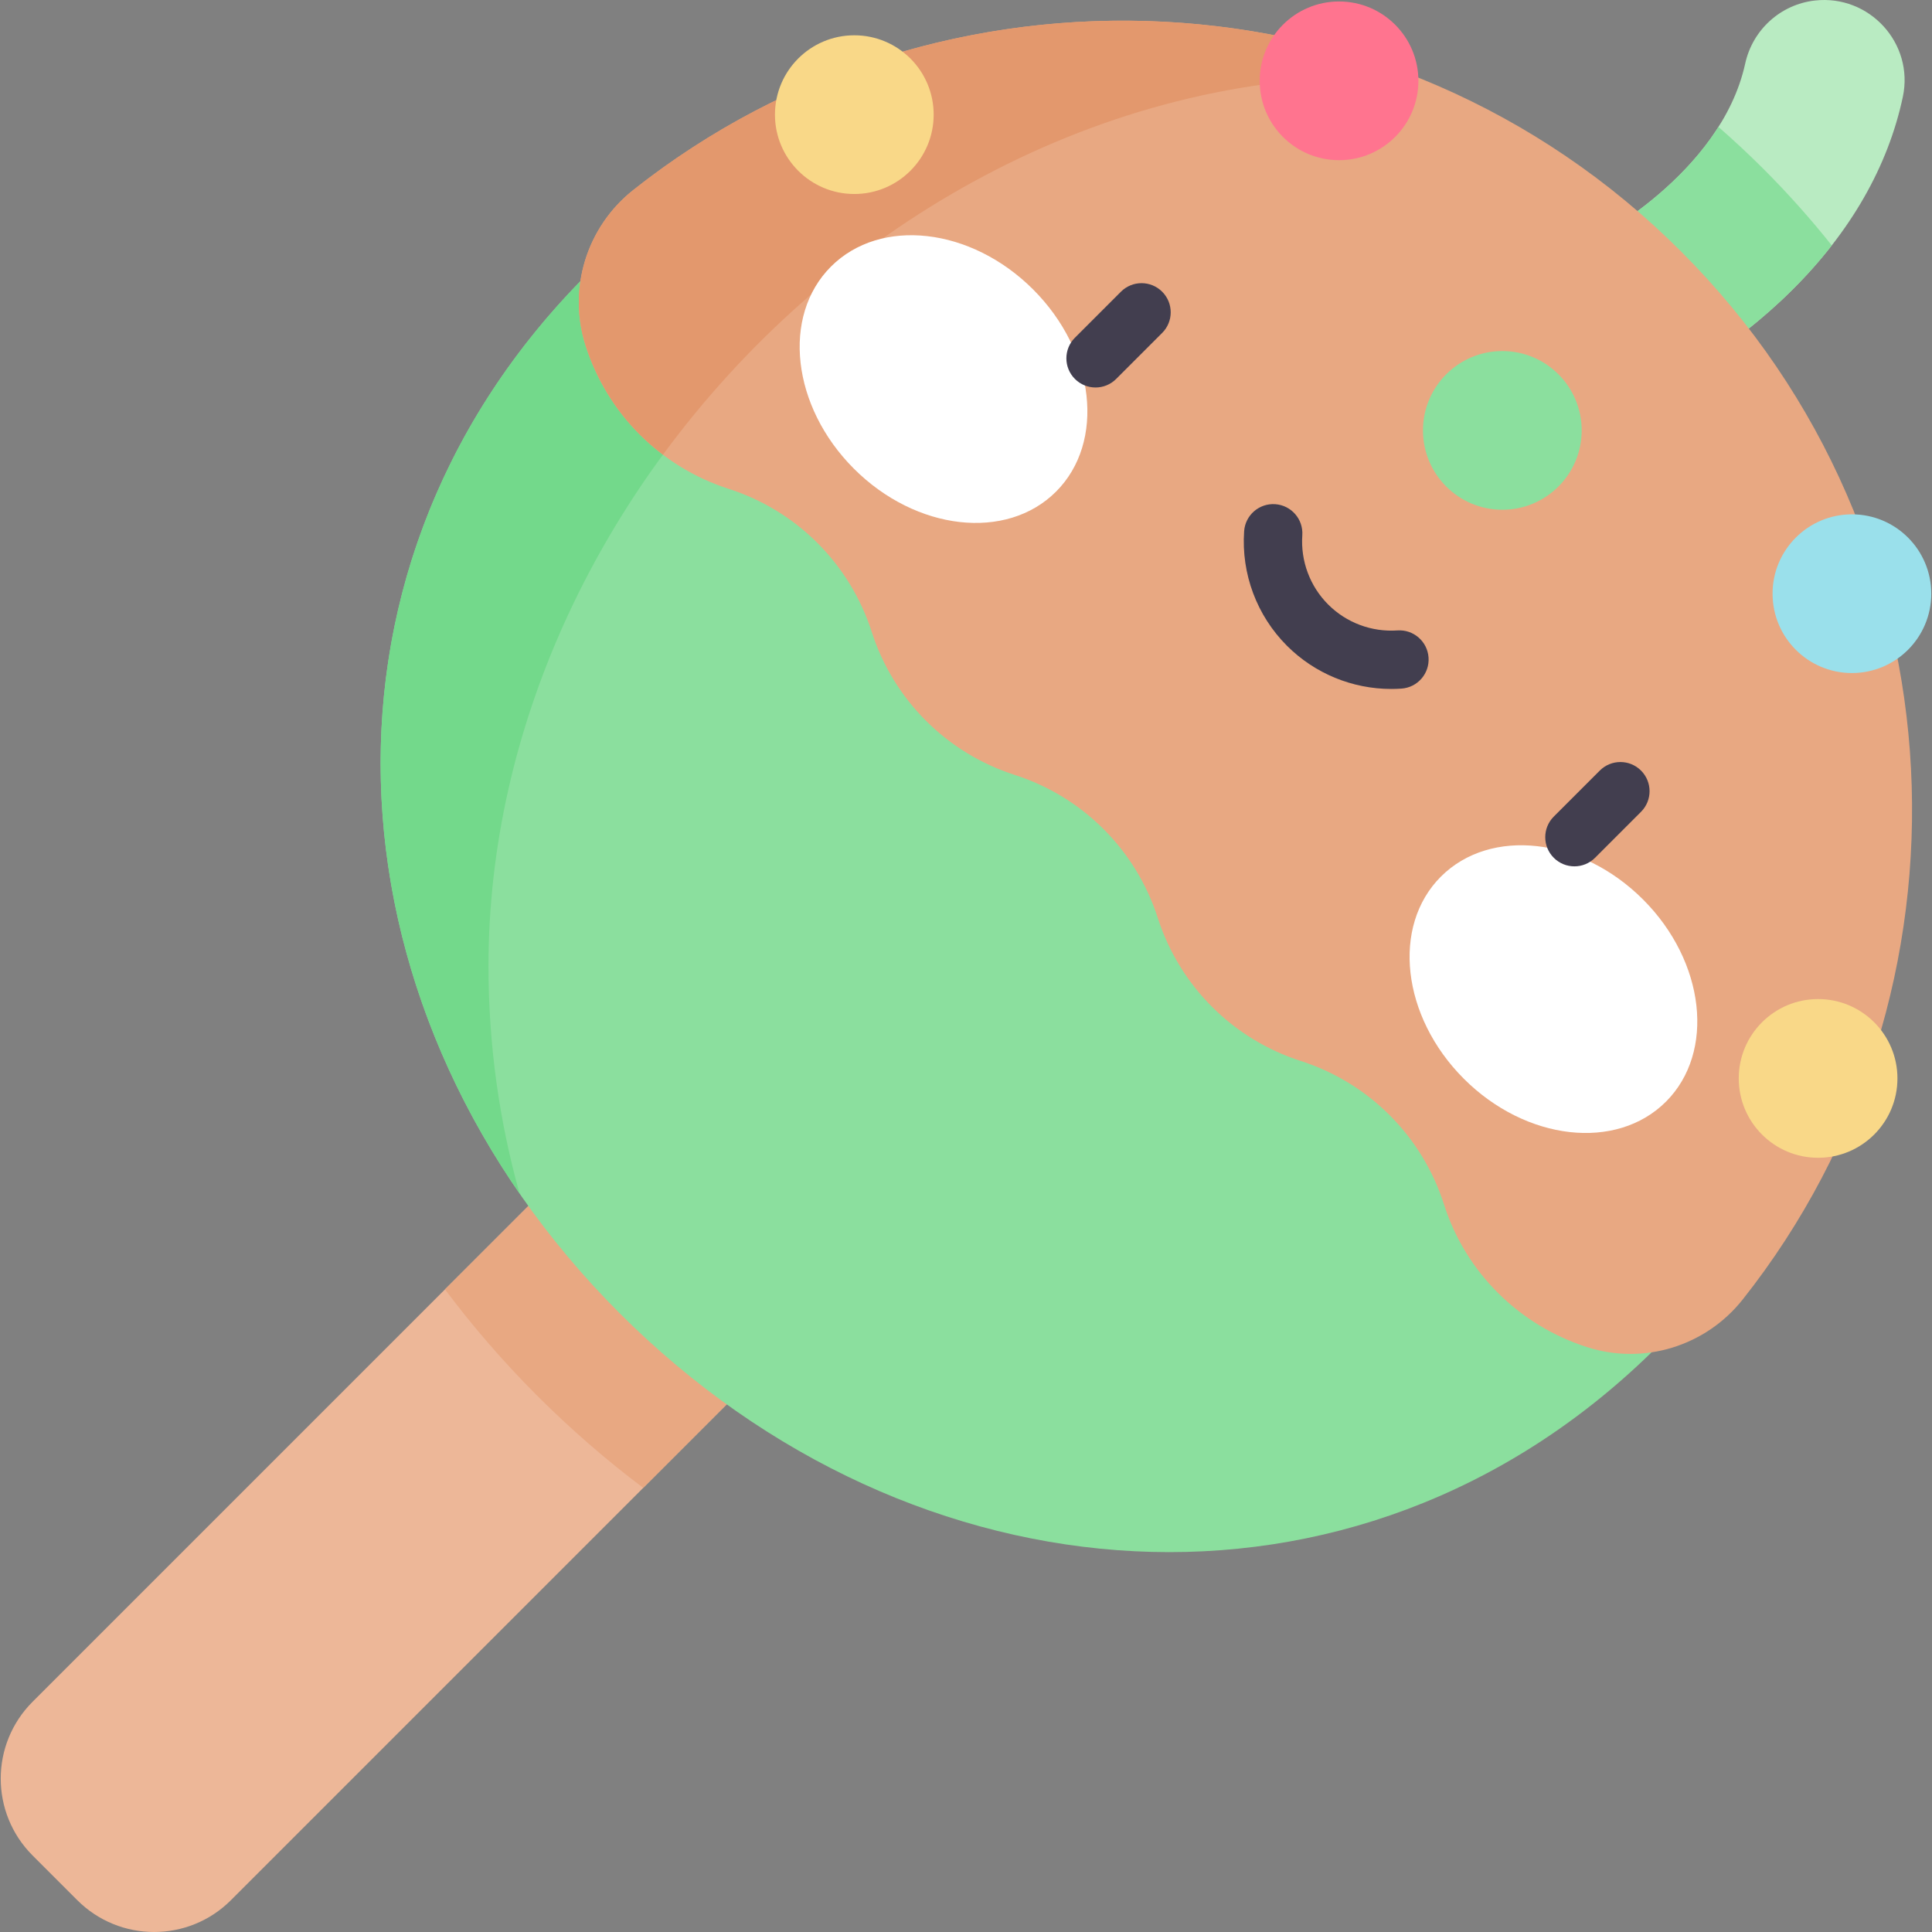 <svg id="Capa_1" enable-background="new 0 0 497 497" height="512" viewBox="0 0 497 497" width="512" xmlns="http://www.w3.org/2000/svg"><rect x="0" y="0" width="497" height="497" fill="#808080" stroke="none"/><g><path d="m466.872.134c-8.839.996-16.02 7.531-17.926 16.219-6.285 28.647-39.568 45.617-39.956 45.811l9.16 18.536 9.09 18.588c1.798-.879 18.023-9.042 33.753-24.661 15.092-14.986 24.703-31.836 28.503-49.697 2.933-13.789-8.614-26.375-22.624-24.796z" fill="#b9ebc2"/><path d="m186.775 259.382-178.4 178.4c-10.914 10.914-10.914 28.61 0 39.524l11.507 11.507c10.914 10.914 28.61 10.914 39.525 0l178.4-178.4z" fill="#edb798"/><path d="m114.468 331.69c7.15 9.539 15.055 18.682 23.702 27.329 8.668 8.668 17.796 16.584 27.302 23.73l72.335-72.335-51.032-51.032z" fill="#e8a882"/><path d="m196.525 85.826-47.218-13.496c-74.367 76.234-65.446 189.955 10.076 265.477s189.243 84.443 265.477 10.076l.764-32.958z" fill="#8bdf9e"/><path d="m453.689 43.5c-3.769-3.769-7.653-7.382-11.629-10.858-11.818 18.678-32.763 29.369-33.07 29.523l9.16 18.537 9.09 18.588c1.798-.879 18.023-9.042 33.752-24.661 3.749-3.722 7.157-7.56 10.225-11.499-5.444-6.834-11.288-13.391-17.528-19.63z" fill="#8bdf9e"/><path d="m125.66 248.545c0-61.239 28.026-119.679 71.423-162.161l-.559-.559-47.218-13.497c-64.826 66.453-66.356 161.387-15.66 234.678-5.198-18.598-7.986-38.203-7.986-58.461z" fill="#73d98b"/><path d="m432.476 64.713c-74.062-74.063-190.648-78.312-269.567-15.834-12.028 9.522-16.945 25.473-12.253 40.079 2.808 8.742 7.63 16.539 13.949 22.857 6.31 6.31 14.107 11.132 22.849 13.94s16.539 7.63 22.849 13.94c6.318 6.318 11.14 14.116 13.949 22.858 2.8 8.733 7.63 16.539 13.94 22.849s14.116 11.141 22.858 13.949 16.539 7.63 22.849 13.94 11.132 14.107 13.94 22.849 7.639 16.548 13.949 22.858 14.116 11.14 22.849 13.94c8.742 2.808 16.539 7.63 22.858 13.949 6.348 6.348 11.19 14.202 13.991 23.008 5.547 17.442 19.321 31.042 36.747 36.639 14.606 4.691 30.557-.225 40.079-12.253 62.475-78.918 58.228-195.504-15.836-269.568z" fill="#e8a882"/><path d="m150.656 88.958c2.808 8.742 7.63 16.539 13.948 22.857 1.854 1.854 3.849 3.561 5.946 5.144 42.286-57.59 109.756-97.133 181.83-97.133 4.009 0 7.981-.027 11.915-.071-66.458-26.476-143.91-16.378-201.386 29.123-12.028 9.523-16.945 25.474-12.253 40.08z" fill="#e3986d"/><g fill="#fff"><ellipse cx="242.754" cy="97.501" rx="32.607" ry="40.945" transform="matrix(.707 -.707 .707 .707 2.158 200.212)"/><ellipse cx="399.688" cy="254.435" rx="32.607" ry="40.945" transform="matrix(.707 -.707 .707 .707 -62.847 357.142)"/></g><g><path d="m281.823 99.68c-1.92 0-3.839-.732-5.304-2.197-2.929-2.929-2.929-7.678 0-10.607l11.836-11.836c2.931-2.929 7.679-2.928 10.607 0 2.929 2.929 2.929 7.678 0 10.607l-11.836 11.836c-1.464 1.465-3.384 2.197-5.303 2.197z" fill="#423e4f"/></g><g><path d="m405.01 222.866c-1.919 0-3.839-.732-5.303-2.197-2.93-2.929-2.93-7.678-.001-10.607l11.835-11.835c2.93-2.929 7.679-2.929 10.606 0 2.93 2.929 2.93 7.678.001 10.607l-11.835 11.835c-1.465 1.465-3.385 2.197-5.303 2.197z" fill="#423e4f"/></g><g><path d="m357.909 177.231c-10.041 0-19.703-3.971-26.842-11.11-7.757-7.756-11.773-18.492-11.02-29.454.284-4.132 3.853-7.248 7.997-6.968 4.132.284 7.252 3.865 6.968 7.997-.456 6.635 1.972 13.129 6.661 17.818 4.689 4.69 11.181 7.118 17.819 6.662 4.13-.284 7.712 2.836 7.996 6.969.283 4.132-2.836 7.712-6.969 7.996-.871.061-1.743.09-2.61.09z" fill="#423e4f"/></g><circle cx="386.469" cy="110.72" fill="#8bdf9e" r="20.413"/><circle cx="344.465" cy="20.791" fill="#ff748f" r="20.413"/><circle cx="219.769" cy="29.491" fill="#f9d888" r="20.413"/><circle cx="476.398" cy="152.724" fill="#9ae0eb" r="20.413"/><circle cx="467.698" cy="277.42" fill="#f9d888" r="20.413"/></g></svg>